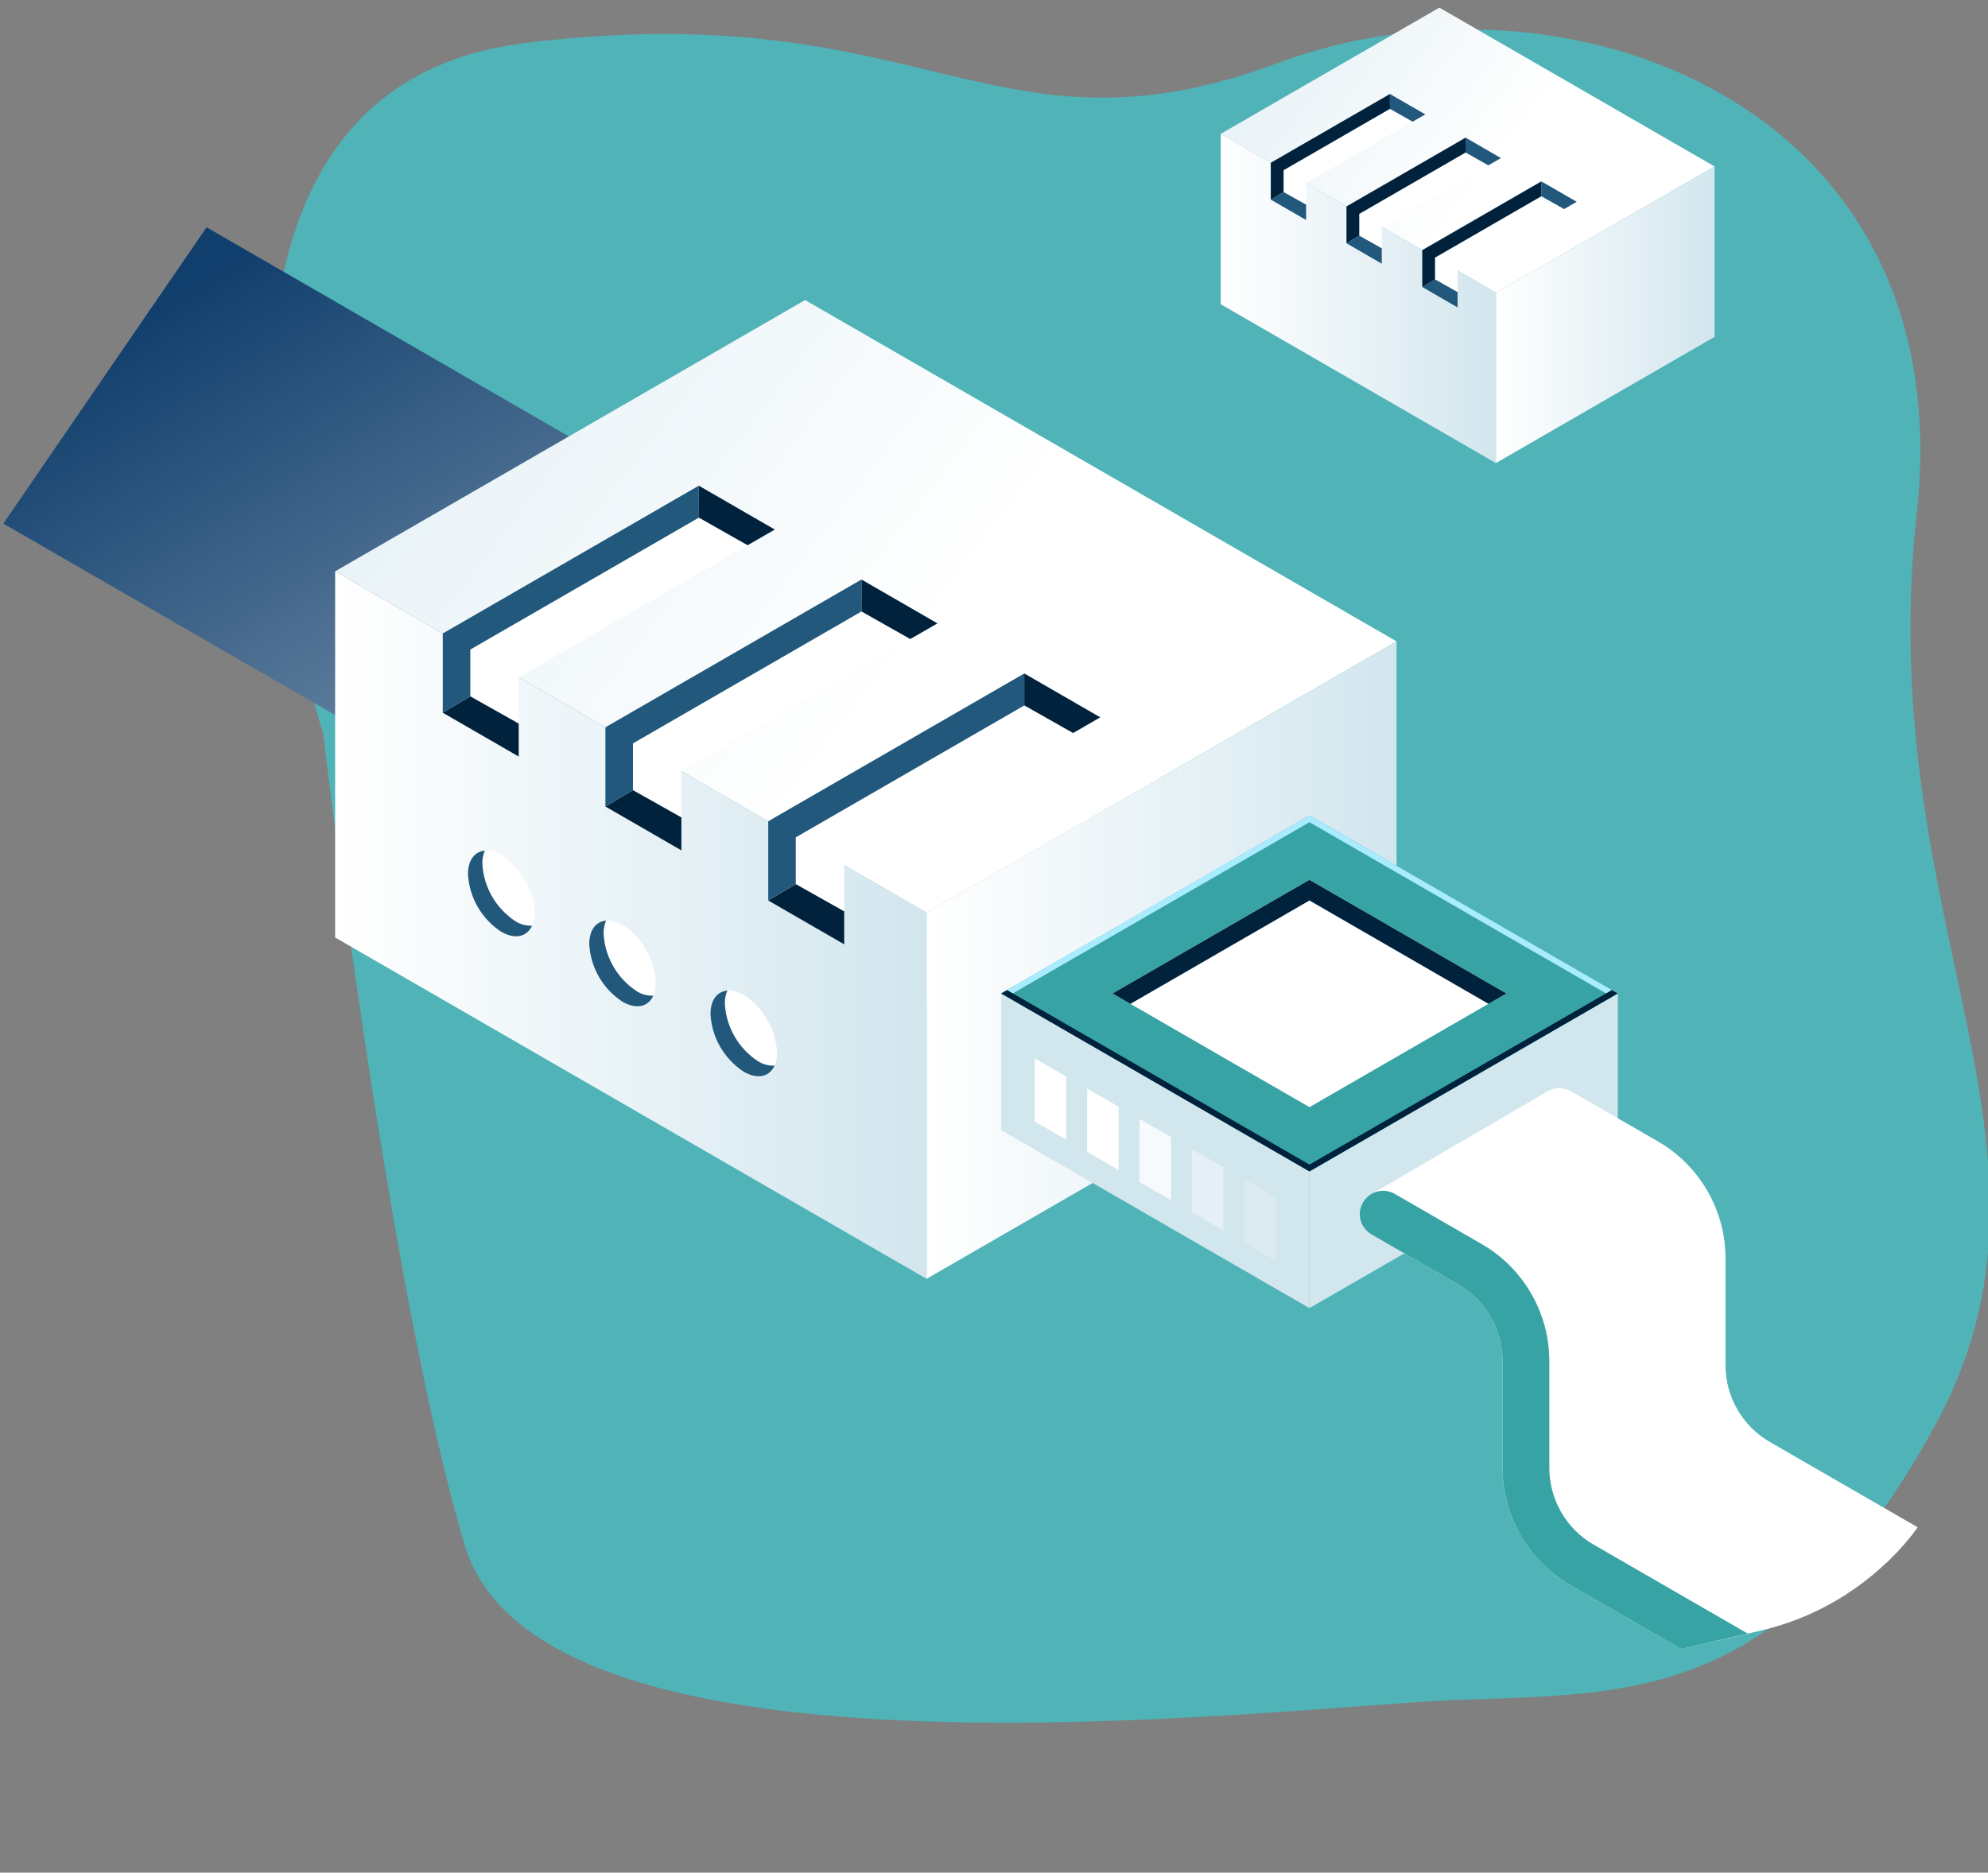 <?xml version="1.0" encoding="UTF-8" standalone="no"?><!DOCTYPE svg PUBLIC "-//W3C//DTD SVG 1.1//EN" "http://www.w3.org/Graphics/SVG/1.1/DTD/svg11.dtd"><svg width="100%" height="100%" viewBox="0 0 225 212" version="1.1" xmlns="http://www.w3.org/2000/svg" xmlns:xlink="http://www.w3.org/1999/xlink" xml:space="preserve" xmlns:serif="http://www.serif.com/" style="fill-rule:evenodd;clip-rule:evenodd;stroke-linejoin:round;stroke-miterlimit:2;"><rect x="0" y="0" width="225" height="212" fill="#808080" stroke="none"/><rect id="Mesa-de-trabajo1" serif:id="Mesa de trabajo1" x="0" y="0" width="225" height="212" style="fill:none;"/><clipPath id="_clip1"><rect x="0" y="0" width="225" height="212"/></clipPath><g clip-path="url(#_clip1)"><g id="Grupo_33739"><path id="Trazado_1035" d="M216.941,58.105c5.129,-46.72 -40.165,-62.952 -72.276,-50.989c-32.371,12.059 -39.876,-7.931 -85.394,-2.22c-46.093,5.783 -22.693,78.134 -22.693,78.134c-0,-0 7.334,62.913 16.022,91.912c8.641,28.842 91.358,18.407 111.48,17.547c20.006,-0.856 37.391,0.8 54.8,-30.873c17.375,-31.612 -7.051,-56.946 -1.939,-103.511Z" style="fill:#50b3b8;fill-rule:nonzero;"/><g id="Grupo_33069"><path id="Trazado_81269" d="M99.7,116.621l-99.321,-57.347l23,-33.543l116.869,67.478l-40.548,23.412Z" style="fill:url(#_Linear2);fill-rule:nonzero;"/><g id="Grupo_33052"><g id="Grupo_33046"><path id="Trazado_81271" d="M104.87,103.318l-66.94,-38.64l53.192,-30.71l66.939,38.643l-53.191,30.707Z" style="fill:url(#_Linear3);fill-rule:nonzero;"/><path id="Trazado_81272" d="M158.061,114.066l-0,-41.455l-53.192,30.71l-0,41.455l53.192,-30.71Z" style="fill:url(#_Linear4);fill-rule:nonzero;"/><path id="Trazado_81273" d="M37.93,64.678l-0,41.455l66.939,38.642l-0,-41.454l-66.939,-38.643Z" style="fill:url(#_Linear5);fill-rule:nonzero;"/></g><g id="Grupo_33051"><g id="Grupo_33047"><path id="Trazado_81274" d="M79.09,54.983l-28.978,16.731l-0,8.969l8.6,4.965l-0,-8.969l28.978,-16.731l-8.6,-4.965Z" style="fill:#fff;fill-rule:nonzero;"/><path id="Trazado_81275" d="M97.498,65.605l-28.979,16.731l-0,8.969l8.6,4.965l-0,-8.969l28.978,-16.731l-8.599,-4.965Z" style="fill:#fff;fill-rule:nonzero;"/><path id="Trazado_81276" d="M115.926,76.243l-28.978,16.731l-0,8.969l8.6,4.966l-0,-8.969l28.978,-16.731l-8.6,-4.966Z" style="fill:#fff;fill-rule:nonzero;"/></g><g id="Grupo_33048"><path id="Trazado_81277" d="M79.089,54.983l-0,3.613l5.526,3.128l3.075,-1.775l-8.601,-4.966Z" style="fill:#00223d;fill-rule:nonzero;"/><path id="Trazado_81278" d="M53.224,78.829l-3.117,1.854l8.6,4.965l-0,-3.733l-5.483,-3.086Z" style="fill:#00223d;fill-rule:nonzero;"/><path id="Trazado_81279" d="M79.09,54.983l-28.978,16.731l-0,8.969l3.117,-1.854l-0,-5.293l25.876,-14.94l-0.015,-3.613Z" style="fill:#21587b;fill-rule:nonzero;"/></g><g id="Grupo_33049"><path id="Trazado_81280" d="M97.498,65.606l-0,3.613l5.526,3.128l3.075,-1.775l-8.601,-4.966Z" style="fill:#00223d;fill-rule:nonzero;"/><path id="Trazado_81281" d="M71.636,89.451l-3.117,1.854l8.6,4.965l-0,-3.733l-5.483,-3.086Z" style="fill:#00223d;fill-rule:nonzero;"/><path id="Trazado_81282" d="M97.498,65.606l-28.979,16.731l-0,8.969l3.117,-1.854l-0,-5.293l25.876,-14.94l-0.014,-3.613Z" style="fill:#21587b;fill-rule:nonzero;"/></g><g id="Grupo_33050"><path id="Trazado_81283" d="M115.927,76.243l-0,3.613l5.526,3.128l3.075,-1.775l-8.601,-4.966Z" style="fill:#00223d;fill-rule:nonzero;"/><path id="Trazado_81284" d="M90.065,100.089l-3.117,1.854l8.6,4.965l-0,-3.733l-5.483,-3.086Z" style="fill:#00223d;fill-rule:nonzero;"/><path id="Trazado_81285" d="M115.926,76.243l-28.978,16.731l-0,8.969l3.117,-1.854l-0,-5.293l25.876,-14.94l-0.015,-3.613Z" style="fill:#21587b;fill-rule:nonzero;"/></g></g></g><g id="Grupo_33060"><g id="Grupo_33059"><clipPath id="_clip6"><path d="M24.143,13.672l-54.15,95.8c-7.877,13.936 -3.665,31.805 9.606,40.757l82.944,55.956c7.096,4.787 15.875,6.411 24.214,4.479l112.486,-26.06c13.918,-3.223 23.864,-15.713 23.89,-30l0.165,-94.548c0.025,-14.45 -10.104,-27.075 -24.216,-30.183l-141.439,-31.15c-13.201,-2.909 -26.849,3.181 -33.5,14.949Z"/></clipPath><g clip-path="url(#_clip6)"><g id="Grupo_33058"><g id="Grupo_33054"><g id="Grupo_33053"><path id="Trazado_81286" d="M148.202,148.091l34.9,-20.147l-0,-15.475l-34.9,20.147l-0,15.475Z" style="fill:url(#_Linear7);fill-rule:nonzero;"/><path id="Trazado_81287" d="M148.203,132.615l34.9,-20.147l-34.894,-20.146l-34.9,20.147l34.894,20.146Z" style="fill:#37a3a5;fill-rule:nonzero;"/><path id="Trazado_81288" d="M148.203,125.338l22.291,-12.87l-22.29,-12.869l-22.291,12.875l22.29,12.864Z" style="fill:#fff;fill-rule:nonzero;"/><path id="Trazado_81289" d="M148.204,101.943l20.261,11.7l2.029,-1.172l-22.29,-12.869l-22.291,12.872l2.029,1.171l20.262,-11.702Z" style="fill:#00223d;fill-rule:nonzero;"/><path id="Trazado_81290" d="M148.204,93.085l34.233,19.761l0.66,-0.381l-34.894,-20.146l-34.9,20.147l0.66,0.381l34.241,-19.762Z" style="fill:#a9ebff;fill-rule:nonzero;"/><path id="Trazado_81291" d="M113.308,127.944l34.895,20.147l-0,-15.475l-34.895,-20.147l-0,15.475Z" style="fill:url(#_Linear8);fill-rule:nonzero;"/></g><path id="Trazado_81292" d="M148.203,131.841l34.224,-19.759l0.671,0.387l-34.9,20.147l-34.894,-20.146l0.671,-0.387l34.228,19.758Z" style="fill:#00223d;fill-rule:nonzero;"/></g><path id="Trazado_81293" d="M154.922,135.359l20.247,-11.824l17.06,13.661l1.44,11.79l0,10.748l60.559,36.9l16.844,9.946l-2.567,7.7l-11.711,4.652l-16.2,-4.813l-21.655,-14.44l-35.842,-19.893l-10.038,-7.7l-0.642,-16.363l-1.283,-9.946l-16.212,-10.418Z" style="fill:#fff;fill-rule:nonzero;"/><g id="Grupo_33055"><path id="Trazado_81294" d="M255.942,221.642c10.627,-0.04 19.354,-8.782 19.377,-19.409l-0,-95.387c-0,-1.452 -1.195,-2.647 -2.647,-2.647c-1.452,0 -2.647,1.195 -2.647,2.647l-0,95.388c0,0.001 0,0.003 0,0.004c0,7.726 -6.357,14.083 -14.083,14.083c-2.472,0 -4.901,-0.651 -7.042,-1.887l-68.555,-39.58c-3.081,-1.786 -4.986,-5.086 -4.992,-8.647l-0,-12.128c-0.008,-5.449 -2.924,-10.499 -7.639,-13.231l-9.849,-5.687c-0.402,-0.232 -0.859,-0.355 -1.324,-0.355c-1.451,0 -2.646,1.195 -2.646,2.647c-0,0.944 0.505,1.82 1.323,2.292l9.849,5.687c3.081,1.786 4.986,5.086 4.992,8.647l-0,12.123c0.009,5.449 2.924,10.499 7.638,13.231l68.554,39.582c2.942,1.714 6.286,2.62 9.691,2.627Z" style="fill:#fff;fill-rule:nonzero;"/></g><path id="Trazado_81295" d="M174.192,124.507c0.726,-1.257 2.359,-1.694 3.616,-0.968l9.849,5.687c4.715,2.732 7.63,7.781 7.638,13.23l-0,12.125c0.006,3.561 1.911,6.861 4.992,8.647l72.356,41.775c1.762,1.02 3.723,1.648 5.75,1.84c-0.183,1.751 -0.115,3.535 -0.26,5.3c-2.866,-0.238 -5.643,-1.11 -8.131,-2.553l-72.356,-41.775c-4.715,-2.732 -7.63,-7.782 -7.638,-13.231l-0,-12.128c-0.006,-3.561 -1.911,-6.861 -4.992,-8.646l-9.849,-5.687c-0.821,-0.471 -1.329,-1.348 -1.329,-2.295c0,-0.463 0.122,-0.919 0.354,-1.321Z" style="fill:#fff;fill-rule:nonzero;"/><g id="Grupo_33056"><path id="Trazado_81297" d="M255.942,221.642c10.627,-0.04 19.354,-8.782 19.377,-19.409l-0,-95.387c-0,-1.452 -1.195,-2.647 -2.647,-2.647c-1.452,0 -2.647,1.195 -2.647,2.647l-0,95.388c0,0.001 0,0.003 0,0.004c0,7.726 -6.357,14.083 -14.083,14.083c-2.472,0 -4.901,-0.651 -7.042,-1.887l-68.555,-39.58c-3.081,-1.786 -4.986,-5.086 -4.992,-8.647l-0,-12.128c-0.008,-5.449 -2.924,-10.499 -7.639,-13.231l-9.849,-5.687c-0.402,-0.232 -0.859,-0.355 -1.324,-0.355c-1.451,0 -2.646,1.195 -2.646,2.647c-0,0.944 0.505,1.82 1.323,2.292l9.849,5.687c3.081,1.786 4.986,5.086 4.992,8.647l-0,12.123c0.009,5.449 2.924,10.499 7.638,13.231l68.554,39.582c2.942,1.714 6.286,2.62 9.691,2.627Z" style="fill:#37a3a5;fill-rule:nonzero;"/></g><g id="Grupo_33057"><path id="Trazado_81298" d="M140.838,140.671l3.562,2.056l-0,-7.156l-3.562,-2.057l-0,7.157Z" style="fill:#fff;fill-opacity:0.2;fill-rule:nonzero;"/><path id="Trazado_81299" d="M134.907,137.244l3.562,2.056l-0,-7.154l-3.562,-2.056l-0,7.154Z" style="fill:#fff;fill-opacity:0.4;fill-rule:nonzero;"/><path id="Trazado_81300" d="M128.974,133.819l3.562,2.056l0,-7.154l-3.562,-2.056l0,7.154Z" style="fill:#fff;fill-opacity:0.8;fill-rule:nonzero;"/><path id="Trazado_81301" d="M123.042,130.391l3.562,2.056l-0,-7.154l-3.562,-2.056l-0,7.154Z" style="fill:#fff;fill-rule:nonzero;"/><path id="Trazado_81302" d="M117.11,126.969l3.562,2.056l-0,-7.154l-3.562,-2.056l-0,7.154Z" style="fill:#fff;fill-rule:nonzero;"/></g></g></g></g></g><g id="Grupo_33061"><path id="Trazado_81304" d="M80.411,114.804c0.143,2.649 1.544,5.077 3.767,6.526c2.082,1.2 3.768,0.228 3.768,-2.175c-0.144,-2.65 -1.545,-5.077 -3.768,-6.526c-2.08,-1.201 -3.767,-0.227 -3.767,2.175Z" style="fill:#fff;fill-rule:nonzero;"/><path id="Elipse_3404" d="M67.792,104.444c1.47,-0.849 3.857,0.529 5.328,3.076c1.47,2.547 1.47,5.303 -0,6.152c-1.47,0.849 -3.858,-0.529 -5.328,-3.076c-1.47,-2.547 -1.47,-5.303 -0,-6.152Z" style="fill:#fff;"/><path id="Trazado_81305" d="M52.966,98.959c0.144,2.65 1.545,5.077 3.768,6.526c2.081,1.2 3.767,0.227 3.767,-2.175c-0.144,-2.649 -1.545,-5.077 -3.767,-6.526c-2.08,-1.201 -3.768,-0.227 -3.768,2.175Z" style="fill:#fff;fill-rule:nonzero;"/><path id="Trazado_81306" d="M82.321,112.144c-0.197,0.469 -0.294,0.974 -0.283,1.482c0.144,2.649 1.545,5.077 3.767,6.526c0.555,0.349 1.204,0.519 1.859,0.486c-0.563,1.261 -1.909,1.6 -3.485,0.693c-2.223,-1.449 -3.624,-3.877 -3.767,-6.526c-0.001,-1.618 0.773,-2.566 1.909,-2.661Z" style="fill:#21587b;fill-rule:nonzero;"/><path id="Trazado_81307" d="M68.599,104.221c-0.197,0.469 -0.294,0.974 -0.283,1.482c0.143,2.649 1.545,5.077 3.767,6.526c0.555,0.349 1.204,0.518 1.859,0.486c-0.563,1.261 -1.909,1.6 -3.484,0.693c-2.223,-1.449 -3.625,-3.876 -3.768,-6.526c-0.001,-1.618 0.774,-2.566 1.909,-2.661Z" style="fill:#21587b;fill-rule:nonzero;"/><path id="Trazado_81308" d="M54.874,96.299c-0.197,0.469 -0.294,0.974 -0.283,1.482c0.143,2.65 1.545,5.077 3.768,6.526c0.555,0.349 1.204,0.519 1.858,0.486c-0.562,1.261 -1.909,1.6 -3.484,0.693c-2.223,-1.449 -3.624,-3.876 -3.768,-6.526c0.001,-1.619 0.776,-2.566 1.909,-2.661Z" style="fill:#21587b;fill-rule:nonzero;"/></g><g id="Grupo_33068"><g id="Grupo_33062"><path id="Trazado_81310" d="M169.305,33.135l-31.148,-17.981l24.751,-14.29l31.148,17.981l-24.751,14.29Z" style="fill:url(#_Linear9);fill-rule:nonzero;"/><path id="Trazado_81311" d="M194.056,38.133l-0,-19.29l-24.751,14.29l0,19.29l24.751,-14.29Z" style="fill:url(#_Linear10);fill-rule:nonzero;"/><path id="Trazado_81312" d="M138.157,15.152l-0,19.29l31.148,17.981l0,-19.29l-31.148,-17.981Z" style="fill:url(#_Linear11);fill-rule:nonzero;"/></g><g id="Grupo_33067"><g id="Grupo_33063"><path id="Trazado_81313" d="M157.309,10.64l-13.484,7.785l-0,4.173l4,2.31l-0,-4.173l13.484,-7.785l-4,-2.31Z" style="fill:#fff;fill-rule:nonzero;"/><path id="Trazado_81314" d="M165.875,15.583l-13.484,7.785l0,4.173l4,2.31l0,-4.173l13.484,-7.785l-4,-2.31Z" style="fill:#fff;fill-rule:nonzero;"/><path id="Trazado_81315" d="M174.45,20.533l-13.484,7.785l-0,4.173l4,2.31l-0,-4.173l13.484,-7.785l-4,-2.31Z" style="fill:#fff;fill-rule:nonzero;"/></g><g id="Grupo_33064"><path id="Trazado_81316" d="M157.311,10.64l-0,1.681l2.571,1.455l1.431,-0.826l-4.002,-2.31Z" style="fill:#21587b;fill-rule:nonzero;"/><path id="Trazado_81317" d="M145.274,21.735l-1.45,0.863l4,2.31l-0,-1.736l-2.55,-1.437Z" style="fill:#21587b;fill-rule:nonzero;"/><path id="Trazado_81318" d="M157.309,10.64l-13.484,7.785l-0,4.173l1.45,-0.863l-0,-2.463l12.041,-6.952l-0.007,-1.68Z" style="fill:#00223d;fill-rule:nonzero;"/></g><g id="Grupo_33065"><path id="Trazado_81319" d="M165.875,15.583l-0,1.681l2.571,1.456l1.431,-0.826l-4.002,-2.311Z" style="fill:#21587b;fill-rule:nonzero;"/><path id="Trazado_81320" d="M153.841,26.679l-1.45,0.863l4,2.311l-0,-1.737l-2.55,-1.437Z" style="fill:#21587b;fill-rule:nonzero;"/><path id="Trazado_81321" d="M165.875,15.583l-13.484,7.785l0,4.173l1.45,-0.863l0,-2.463l12.041,-6.952l-0.007,-1.68Z" style="fill:#00223d;fill-rule:nonzero;"/></g><g id="Grupo_33066"><path id="Trazado_81322" d="M174.45,20.533l-0,1.681l2.571,1.456l1.431,-0.826l-4.002,-2.311Z" style="fill:#21587b;fill-rule:nonzero;"/><path id="Trazado_81323" d="M162.416,31.629l-1.45,0.863l4,2.311l-0,-1.737l-2.55,-1.437Z" style="fill:#21587b;fill-rule:nonzero;"/><path id="Trazado_81324" d="M174.45,20.533l-13.484,7.785l-0,4.173l1.45,-0.863l-0,-2.463l12.041,-6.952l-0.007,-1.68Z" style="fill:#00223d;fill-rule:nonzero;"/></g></g></g></g></g></g><defs><linearGradient id="_Linear2" x1="0" y1="0" x2="1" y2="0" gradientUnits="userSpaceOnUse" gradientTransform="matrix(84.061,139.971,-139.971,84.061,37.864,22.186)"><stop offset="0" style="stop-color:#113f6d;stop-opacity:1"/><stop offset="1" style="stop-color:#fff;stop-opacity:1"/></linearGradient><linearGradient id="_Linear3" x1="0" y1="0" x2="1" y2="0" gradientUnits="userSpaceOnUse" gradientTransform="matrix(-95.024,-73.442,73.442,-95.024,104.483,73.636)"><stop offset="0" style="stop-color:#fff;stop-opacity:1"/><stop offset="1" style="stop-color:#d2e6ee;stop-opacity:1"/></linearGradient><linearGradient id="_Linear4" x1="0" y1="0" x2="1" y2="0" gradientUnits="userSpaceOnUse" gradientTransform="matrix(53.192,0,0,53.192,104.869,108.693)"><stop offset="0" style="stop-color:#fff;stop-opacity:1"/><stop offset="1" style="stop-color:#d2e6ee;stop-opacity:1"/></linearGradient><linearGradient id="_Linear5" x1="0" y1="0" x2="1" y2="0" gradientUnits="userSpaceOnUse" gradientTransform="matrix(66.939,0,0,66.939,37.93,104.726)"><stop offset="0" style="stop-color:#fff;stop-opacity:1"/><stop offset="1" style="stop-color:#d2e6ee;stop-opacity:1"/></linearGradient><linearGradient id="_Linear7" x1="0" y1="0" x2="1" y2="0" gradientUnits="userSpaceOnUse" gradientTransform="matrix(43.8,30.172,-30.172,43.8,-2089.38,116.138)"><stop offset="0" style="stop-color:#fff;stop-opacity:1"/><stop offset="1" style="stop-color:#d2e6ee;stop-opacity:1"/></linearGradient><linearGradient id="_Linear8" x1="0" y1="0" x2="1" y2="0" gradientUnits="userSpaceOnUse" gradientTransform="matrix(46.724,14.106,-14.106,46.724,-2055.56,123.654)"><stop offset="0" style="stop-color:#fff;stop-opacity:1"/><stop offset="1" style="stop-color:#d2e6ee;stop-opacity:1"/></linearGradient><linearGradient id="_Linear9" x1="0" y1="0" x2="1" y2="0" gradientUnits="userSpaceOnUse" gradientTransform="matrix(-44.216,-34.175,34.175,-44.216,169.125,19.323)"><stop offset="0" style="stop-color:#fff;stop-opacity:1"/><stop offset="1" style="stop-color:#d2e6ee;stop-opacity:1"/></linearGradient><linearGradient id="_Linear10" x1="0" y1="0" x2="1" y2="0" gradientUnits="userSpaceOnUse" gradientTransform="matrix(24.751,0,0,24.751,169.305,35.633)"><stop offset="0" style="stop-color:#fff;stop-opacity:1"/><stop offset="1" style="stop-color:#d2e6ee;stop-opacity:1"/></linearGradient><linearGradient id="_Linear11" x1="0" y1="0" x2="1" y2="0" gradientUnits="userSpaceOnUse" gradientTransform="matrix(31.148,0,0,31.148,138.157,33.788)"><stop offset="0" style="stop-color:#fff;stop-opacity:1"/><stop offset="1" style="stop-color:#d2e6ee;stop-opacity:1"/></linearGradient></defs></svg>